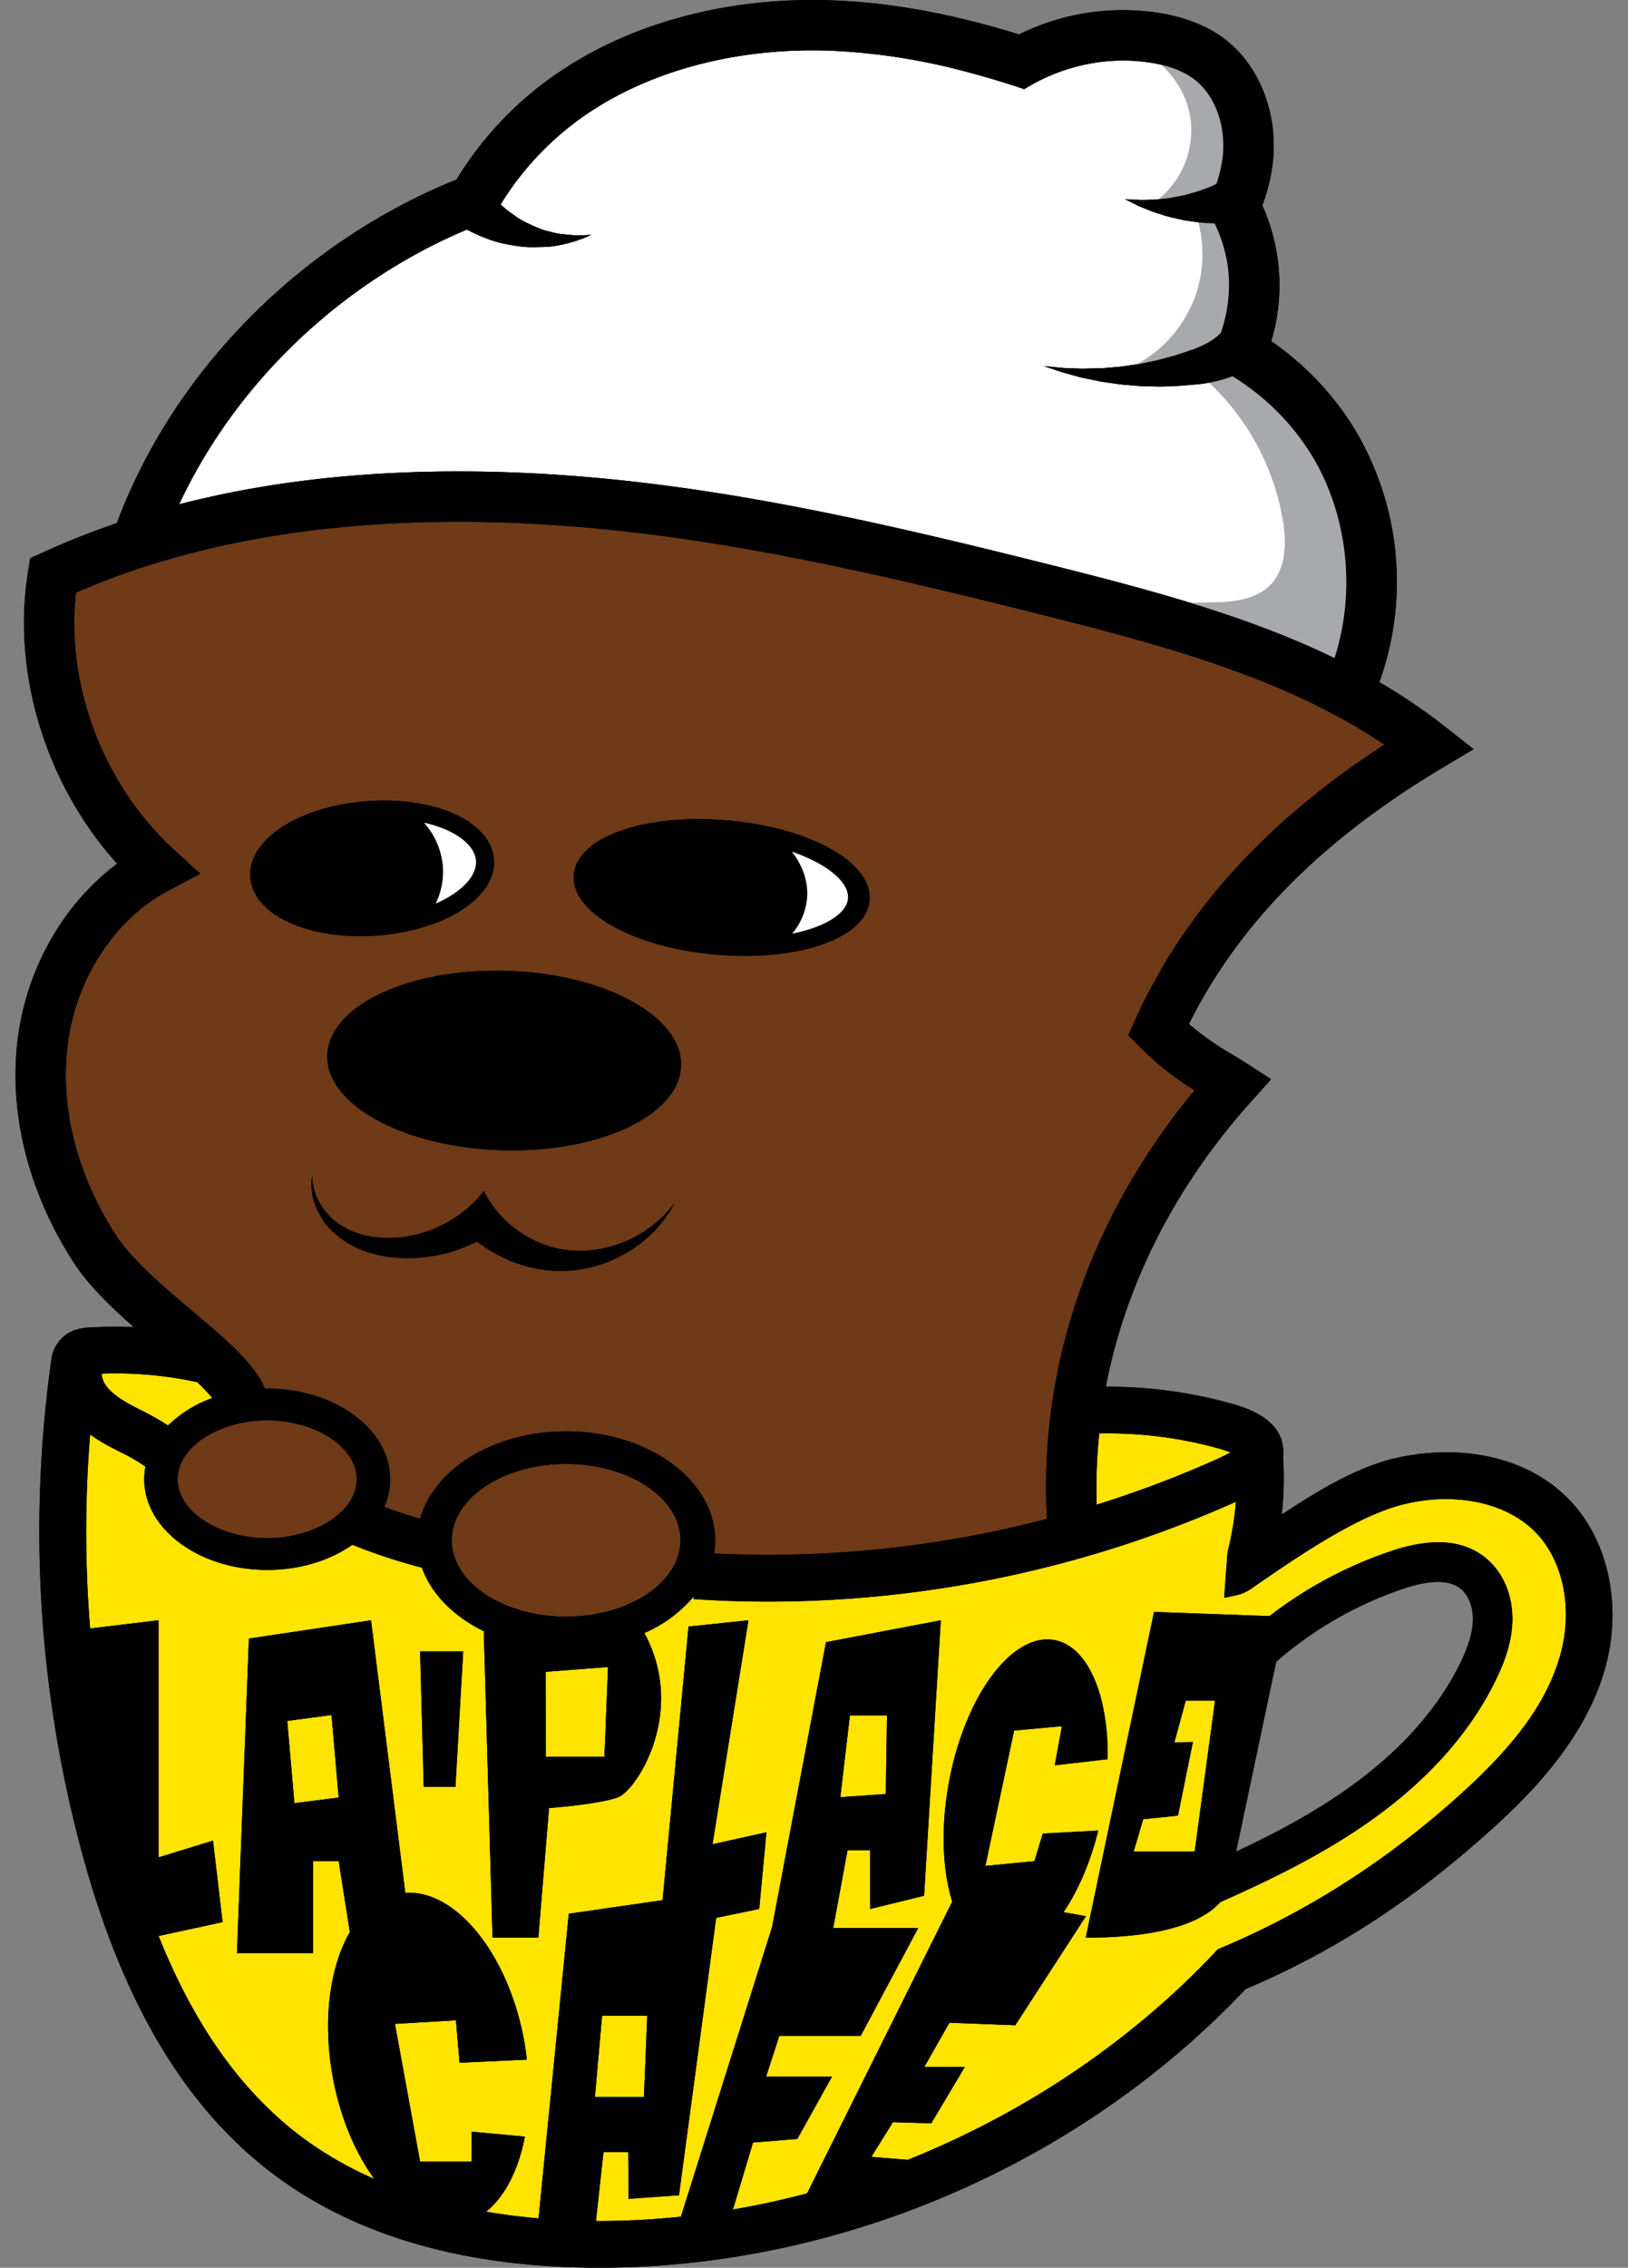 <svg xmlns="http://www.w3.org/2000/svg" viewBox="0 0 646.44 900"><rect x="0" y="0" width="646.44" height="900" fill="#808080" stroke="none"/><defs><style>.cls-1{fill:#fff;}.cls-2{fill:#6e3a17;}.cls-3{fill:#ffe400;}.cls-4{fill:#a7a9ac;}</style></defs><title>laplace</title><g id="Réteg_2_másolat" data-name="Réteg 2 másolat"><path class="cls-1" d="M168.85,98.91c5.42-2.84,11-5.43,16.6-7.81.62.34,1.24.71,1.91,1l2.31,1.09c1.57.77,3.32,1.36,5.06,2s3.61,1.15,5.51,1.54,3.81.73,5.71,1,3.82.4,5.7.38,3.71-.06,5.45-.14,3.42-.34,5-.67a41,41,0,0,0,4.33-1c.66-.19,1.29-.35,1.88-.53l1.65-.59a23.81,23.81,0,0,0,2.63-1l2.22-1-2.42.16a26,26,0,0,1-2.74,0l-1.67,0c-.59,0-1.21-.1-1.85-.15s-1.29-.09-2-.2L222,92.76c-1.42-.2-2.9-.64-4.4-1s-3-.9-4.5-1.54-2.95-1.31-4.38-2-2.8-1.52-4.06-2.43-2.48-1.78-3.62-2.64c-.79-.71-1.55-1.37-2.26-2a117,117,0,0,1,15.92-20.5,119.23,119.23,0,0,1,18.93-15.8c26-17.41,60.39-26.17,96.9-24.7a249.31,249.31,0,0,1,52.59,8.18q11.5,3,23.59,7.05a75.22,75.22,0,0,1,29-10.61,71,71,0,0,1,20.43,0c7.44,1.1,13.41,3.28,17.74,6.47,7.68,5.65,12.13,16.18,11.84,27.49,0,1.17-.09,2.35-.22,3.53A51.38,51.38,0,0,1,483,73l-1.45.7c-1,.52-2.23.86-3.43,1.34a37.59,37.59,0,0,1-3.84,1.29l-4.09,1.14-4.2.82a38.47,38.47,0,0,1-4.16.58c-1.35.12-2.7.36-4,.37l-3.59.11-1.61,0-1.45-.07-2.37-.13-2.1-.11,1.86.94,2.17,1.09,1.35.67c.48.21,1,.41,1.53.63l3.5,1.41c1.25.54,2.62.87,4,1.34a42.74,42.74,0,0,0,4.42,1.25l4.69,1.06,4.79.69a45.72,45.72,0,0,0,4.72.43c.89,0,1.74.12,2.59.17A58.5,58.5,0,0,1,487.56,106q.17,1.27.27,2.55a57.37,57.37,0,0,1-1.12,16.56,60,60,0,0,1-1.88,6.83,13.48,13.48,0,0,1-2.22,2.1,28.05,28.05,0,0,1-4.48,2.73c-.89.44-1.85.87-2.86,1.29l-.78.31-.39.16-.05,0,.19,0h0l-.11,0-.22.07-1.81.61c-2.41.78-5,1.76-7.37,2.34s-4.86,1.41-7.47,1.89l-3.87.81c-1.3.29-2.6.41-3.89.62l-3.85.56c-1.28.17-2.54.24-3.79.36l-3.69.31c-1.21.1-2.39.08-3.54.12-2.31,0-4.52.18-6.54.05l-5.55-.21c-1.65-.13-3.09-.3-4.28-.4l-3.75-.38,3.57,1.21c1.14.38,2.52.88,4.13,1.38l5.46,1.49c2,.6,4.22,1,6.56,1.48,1.18.22,2.38.53,3.63.71l3.82.55c1.31.17,2.63.41,4,.54l4.11.34c1.39.1,2.79.28,4.2.3l4.25.09c2.83.14,5.75-.06,8.64-.17s5.48-.42,8.07-.64l1.9-.18,2.23-.33c1.35-.22,2.7-.48,4-.79a44.86,44.86,0,0,0,6.31-1.94c2.42,1.51,4.79,3.1,7.06,4.8a94.83,94.83,0,0,1,24.46,26.65c14.32,23.6,17.51,54.07,9,80.39-33.14-16.13-70.22-26.3-110.39-36.38-66.81-16.76-132.36-32.16-199.65-36.45-55-3.51-104.8.46-148.72,11.81C91.27,157.07,126.58,121.09,168.85,98.91Z"/><path class="cls-2" d="M26.83,415.09c3.26-26.65,18.66-50.29,40.2-61.68l12.52-6.62-10.44-9.57c-28.07-25.71-43-65.22-38.94-102,51.65-22.54,115-31.6,188.39-26.92,65.61,4.19,130.18,19.37,196.06,35.89,51.3,12.87,97.25,25.82,135.08,51.35-47,30.52-79.43,66.3-98.84,109L448,410.86l4.89,4.9a113.61,113.61,0,0,0,21.44,16.93c-41.39,50.05-62,109.8-58.62,170.1a437.28,437.28,0,0,1-132.16,13.74,32.26,32.26,0,0,0,.44-5.22c0-23.86-26.55-43.27-59.18-43.27-28.61,0-52.54,14.92-58,34.68q-7.19-2.07-14.22-4.64a27.31,27.31,0,0,0,2.35-11c0-19.86-21.91-36-48.85-36l-.88,0c-4.1-9.9-15.33-19.39-28.85-30.8-11.2-9.45-23.89-20.16-30.27-30C30.64,466.44,23.81,439.74,26.83,415.09Z"/><ellipse class="cls-2" cx="224.81" cy="611.31" rx="47.78" ry="31.86"/><ellipse class="cls-2" cx="106.08" cy="587.07" rx="37.44" ry="24.6"/><path class="cls-3" d="M482.81,574.55a52.34,52.34,0,0,1,5.79,1.88c-2.13,1.2-4.8,2.39-6.13,3a432.64,432.64,0,0,1-47,17.73,209.62,209.62,0,0,1,1-28.25A163.59,163.59,0,0,1,482.81,574.55Z"/><path class="cls-3" d="M78.3,548.53a73.51,73.51,0,0,1,6,6.31,48.57,48.57,0,0,0-17.59,10.91,99.86,99.86,0,0,0-10.54-6c-1.2-.61-2.39-1.22-3.57-1.84-4-2.12-8.83-5.05-11.12-8.94a8.27,8.27,0,0,1-1.11-3.81A151.62,151.62,0,0,1,78.3,548.53Z"/><path class="cls-3" d="M609.86,608.18c-11.62-12-32.44-16.34-53.06-11-18.53,4.76-42,21-59.15,32.81l-.87.6a16.73,16.73,0,0,1-5.89,2.55l-4.74,1,1.24-16.85a15.74,15.74,0,0,1,.43-2.65,117.38,117.38,0,0,0,3-18.63l-.75.34A456.34,456.34,0,0,1,305,635.6q-14.78,0-29.54-1l.06-1a54.28,54.28,0,0,1-19.61,14.49c17,31.25-3.11,62.39-10.39,65.14-7.49,2.84-27.46,4.3-27.46,4.3L213.76,769H195.57l-3.51-121.68c-12-5.84-20.88-14.77-24.57-25.22A223.55,223.55,0,0,1,139.87,613c-8.78,6.21-20.68,10-33.79,10-26.93,0-48.84-16.15-48.84-36a26.73,26.73,0,0,1,.48-5,67.51,67.51,0,0,0-9.94-5.76c-1.29-.66-2.58-1.32-3.85-2a69.1,69.1,0,0,1-8.18-5,471.84,471.84,0,0,0,0,77l27.15-3.26v94.12l21.63-6.66,3.81,32.33L63,768.35c14.09,35.22,32.6,61.32,56.1,79.22a144,144,0,0,0,29.58,17.19C141,854.34,135,840.21,132.1,824.12c-4.08-22.57-1.09-43.66,6.81-57.31l-4.42-28.21H124.27v36.6H94.08l4.75-124.89,48.49-7.26L160.9,751.23c20.21-1.26,41,24.36,47.28,59.14.43,2.38.77,4.73,1,7.07l-26.73,1.23-1.43-16.85-24.24,1.43,10,54.66h20.44V846L208.38,848c-2.52,13.12-7.9,23.74-15.37,29.81,6.72,1.17,13.67,2,20.8,2.65l12-120.9,37.24-5.38L273.3,645.54l23.77-2.49L282.8,731.94l21.4-4.75-2.86,30.42-17.09,3.53L269.49,871.23l-20,1.42-.12-18.54h-9.86l-3,27.34h1.54a307.46,307.46,0,0,0,32.22-1.72l36.22-115,21.39-113,45.64-8.68L367,752.38l-21.4,5.23V734.32h-9l-5.7,30.9h33.75L341.75,808H309.43l-5.23,16.16h26.14l-13.78,24.72L299,850.31,291,876.9q14.84-2.53,29.45-6.41l57.57-115.83c-3.87-12.44-4.63-29.27-1.33-47.19,6.3-34.36,25.07-59.7,41.91-56.61,13.37,2.46,21.5,22.1,21.13,47.28l-21,2.43L421.61,685l-19,1.75L391.19,740.5l19.49-1.9L414,727.66l22-1.21c-3.17,12.78-8,23.95-13.81,32.4l8.91,1.61-28.05,43.26-26.14-1-10,17.59h16.16L369.8,842.7l-15.21-.47L346,856l14.44,1.2c46.6-18.66,89.33-47.35,123.11-83.56,34.68-14.46,67.18-34.84,97.92-62.94,21.31-19.48,33-36,38-53.67C624.65,638.74,620.87,619.56,609.86,608.18ZM590.33,654c-.13,1-.25,1.91-.38,2.87-.16.46-.34.92-.52,1.38,1.36,9.79-4.1,20.69-16.39,21.43a16.86,16.86,0,0,1-4.76,6,16.93,16.93,0,0,1-11.57,12.46,18.16,18.16,0,0,1-5.4,12.85l-3.75,2.9a30.75,30.75,0,0,1-6.81,3.14,19.08,19.08,0,0,1-3,.87,18.74,18.74,0,0,1-9.86,0l-2.56-1.08c-.19.24-.41.47-.62.71a18.63,18.63,0,0,1-4.81,8.44l-.71.71a19.68,19.68,0,0,1-1.76,1.53c-1.68,7.48-7.48,13.88-17.41,13.88-18.85,0-22.83-23-12-32.79a18.66,18.66,0,0,1,4.91-8.84l.29-.29c-1.35-6.39.28-13.52,4.91-18.12a18.21,18.21,0,0,1-1-5.92v-.35a18.64,18.64,0,0,1,2.76-9.69c-6.15-11-1-28.46,15.42-28.46a19.1,19.1,0,0,1,7,1.25c3-3.91,7.65-6.6,14.08-6.6a21,21,0,0,1,3.45.3,16.61,16.61,0,0,1,7.78-3.81A18.68,18.68,0,0,1,558,624.27a19.88,19.88,0,0,1,31.52,14.52l.47,1.11a28.06,28.06,0,0,1,1.37,8.14A16.58,16.58,0,0,1,590.33,654Z"/><polygon class="cls-3" points="216.73 663.49 241.45 661.59 240.02 697.24 216.73 697.24 216.73 663.49"/><polygon class="cls-3" points="333.67 713.26 337.47 680.84 352.21 680.84 351.73 711.98 333.67 713.26"/><polygon class="cls-3" points="236.22 832.25 239.07 799.92 257.02 799.92 255.71 832.25 236.22 832.25"/><polygon class="cls-3" points="134.49 713.4 116.9 715.64 114.05 682.98 131.63 680.6 134.49 713.4"/><path class="cls-1" d="M168.85,98.91c5.42-2.84,11-5.43,16.6-7.81.62.34,1.24.71,1.91,1l2.31,1.09c1.57.77,3.32,1.36,5.06,2s3.61,1.15,5.51,1.54,3.81.73,5.71,1,3.82.4,5.7.38,3.71-.06,5.45-.14,3.42-.34,5-.67a41,41,0,0,0,4.33-1c.66-.19,1.29-.35,1.88-.53l1.65-.59a23.81,23.81,0,0,0,2.63-1l2.22-1-2.42.16a26,26,0,0,1-2.74,0l-1.67,0c-.59,0-1.21-.1-1.85-.15s-1.29-.09-2-.2L222,92.76c-1.42-.2-2.9-.64-4.4-1s-3-.9-4.5-1.54-2.95-1.31-4.38-2-2.8-1.52-4.06-2.43-2.48-1.78-3.62-2.64c-.79-.71-1.55-1.37-2.26-2a117,117,0,0,1,15.92-20.5,119.23,119.23,0,0,1,18.93-15.8c26-17.41,60.39-26.17,96.9-24.7a249.31,249.31,0,0,1,52.59,8.18q11.5,3,23.59,7.05a75.22,75.22,0,0,1,29-10.61,71,71,0,0,1,20.43,0c7.44,1.1,13.41,3.28,17.74,6.47,7.68,5.65,12.13,16.18,11.84,27.49,0,1.17-.09,2.35-.22,3.53A51.38,51.38,0,0,1,483,73l-1.45.7c-1,.52-2.23.86-3.43,1.34a37.59,37.59,0,0,1-3.84,1.29l-4.09,1.14-4.2.82a38.47,38.47,0,0,1-4.16.58c-1.35.12-2.7.36-4,.37l-3.59.11-1.61,0-1.45-.07-2.37-.13-2.1-.11,1.86.94,2.17,1.09,1.35.67c.48.21,1,.41,1.53.63l3.5,1.41c1.25.54,2.62.87,4,1.34a42.74,42.74,0,0,0,4.42,1.25l4.69,1.06,4.79.69a45.72,45.72,0,0,0,4.72.43c.89,0,1.74.12,2.59.17A58.5,58.5,0,0,1,487.56,106q.17,1.27.27,2.55a57.37,57.37,0,0,1-1.12,16.56,60,60,0,0,1-1.88,6.83,13.48,13.48,0,0,1-2.22,2.1,28.05,28.05,0,0,1-4.48,2.73c-.89.44-1.85.87-2.86,1.29l-.78.31-.39.16-.05,0,.19,0h0l-.11,0-.22.07-1.81.61c-2.41.78-5,1.76-7.37,2.34s-4.86,1.41-7.47,1.89l-3.87.81c-1.3.29-2.6.41-3.89.62l-3.85.56c-1.28.17-2.54.24-3.79.36l-3.69.31c-1.21.1-2.39.08-3.54.12-2.31,0-4.52.18-6.54.05l-5.55-.21c-1.65-.13-3.09-.3-4.28-.4l-3.75-.38,3.57,1.21c1.14.38,2.52.88,4.13,1.38l5.46,1.49c2,.6,4.22,1,6.56,1.48,1.18.22,2.38.53,3.63.71l3.82.55c1.31.17,2.63.41,4,.54l4.11.34c1.39.1,2.79.28,4.2.3l4.25.09c2.83.14,5.75-.06,8.64-.17s5.48-.42,8.07-.64l1.9-.18,2.23-.33c1.35-.22,2.7-.48,4-.79a44.86,44.86,0,0,0,6.31-1.94c2.42,1.51,4.79,3.1,7.06,4.8a94.83,94.83,0,0,1,24.46,26.65c14.32,23.6,17.51,54.07,9,80.39-33.14-16.13-70.22-26.3-110.39-36.38-66.81-16.76-132.36-32.16-199.65-36.45-55-3.51-104.8.46-148.72,11.81C91.27,157.07,126.58,121.09,168.85,98.91Z"/><path class="cls-2" d="M26.83,415.09c3.26-26.65,18.66-50.29,40.2-61.68l12.52-6.62-10.44-9.57c-28.07-25.71-43-65.22-38.94-102,51.65-22.54,115-31.6,188.39-26.92,65.61,4.19,130.18,19.37,196.06,35.89,51.3,12.87,97.25,25.82,135.08,51.35-47,30.52-79.43,66.3-98.84,109L448,410.86l4.89,4.9a113.61,113.61,0,0,0,21.44,16.93c-41.39,50.05-62,109.8-58.62,170.1a437.28,437.28,0,0,1-132.16,13.74,32.26,32.26,0,0,0,.44-5.22c0-23.86-26.55-43.27-59.18-43.27-28.61,0-52.54,14.92-58,34.68q-7.19-2.07-14.22-4.64a27.31,27.31,0,0,0,2.35-11c0-19.86-21.91-36-48.85-36l-.88,0c-4.1-9.9-15.33-19.39-28.85-30.8-11.2-9.45-23.89-20.16-30.27-30C30.64,466.44,23.81,439.74,26.83,415.09Z"/><ellipse class="cls-2" cx="224.81" cy="611.31" rx="47.78" ry="31.86"/><ellipse class="cls-2" cx="106.08" cy="587.07" rx="37.44" ry="24.6"/><path class="cls-3" d="M482.81,574.55a52.34,52.34,0,0,1,5.79,1.88c-2.13,1.2-4.8,2.39-6.13,3a432.64,432.64,0,0,1-47,17.73,209.62,209.62,0,0,1,1-28.25A163.59,163.59,0,0,1,482.81,574.55Z"/><path class="cls-3" d="M78.3,548.53a73.51,73.51,0,0,1,6,6.31,48.57,48.57,0,0,0-17.59,10.91,99.86,99.86,0,0,0-10.54-6c-1.2-.61-2.39-1.22-3.57-1.84-4-2.12-8.83-5.05-11.12-8.94a8.27,8.27,0,0,1-1.11-3.81A151.62,151.62,0,0,1,78.3,548.53Z"/><path class="cls-3" d="M609.86,608.18c-11.62-12-32.44-16.34-53.06-11-18.53,4.76-42,21-59.15,32.81l-.87.6a16.73,16.73,0,0,1-5.89,2.55l-4.74,1,1.24-16.85a15.74,15.74,0,0,1,.43-2.65,117.38,117.38,0,0,0,3-18.63l-.75.34A456.34,456.34,0,0,1,305,635.6q-14.78,0-29.54-1l.06-1a54.28,54.28,0,0,1-19.61,14.49c17,31.25-3.11,62.39-10.39,65.14-7.49,2.84-27.46,4.3-27.46,4.3L213.76,769H195.57l-3.51-121.68c-12-5.84-20.88-14.77-24.57-25.22A223.55,223.55,0,0,1,139.87,613c-8.78,6.21-20.68,10-33.79,10-26.93,0-48.84-16.15-48.84-36a26.73,26.73,0,0,1,.48-5,67.51,67.51,0,0,0-9.94-5.76c-1.29-.66-2.58-1.32-3.85-2a69.1,69.1,0,0,1-8.18-5,471.84,471.84,0,0,0,0,77l27.15-3.26v94.12l21.63-6.66,3.81,32.33L63,768.35c14.09,35.22,32.6,61.32,56.1,79.22a144,144,0,0,0,29.58,17.19C141,854.34,135,840.21,132.1,824.12c-4.08-22.57-1.09-43.66,6.81-57.31l-4.42-28.21H124.27v36.6H94.08l4.75-124.89,48.49-7.26L160.9,751.23c20.21-1.26,41,24.36,47.28,59.14.43,2.38.77,4.73,1,7.07l-26.73,1.23-1.43-16.85-24.24,1.43,10,54.66h20.44V846L208.38,848c-2.52,13.12-7.9,23.74-15.37,29.81,6.72,1.17,13.67,2,20.8,2.65l12-120.9,37.24-5.38L273.3,645.54l23.77-2.49L282.8,731.94l21.4-4.75-2.86,30.42-17.09,3.53L269.49,871.23l-20,1.42-.12-18.54h-9.86l-3,27.34h1.54a307.46,307.46,0,0,0,32.22-1.72l36.22-115,21.39-113,45.64-8.68L367,752.38l-21.4,5.23V734.32h-9l-5.7,30.9h33.75L341.75,808H309.43l-5.23,16.16h26.14l-13.78,24.72L299,850.31,291,876.9q14.84-2.53,29.45-6.41l57.57-115.83c-3.87-12.44-4.63-29.27-1.33-47.19,6.3-34.36,25.07-59.7,41.91-56.61,13.37,2.46,21.5,22.1,21.13,47.28l-21,2.43L421.61,685l-19,1.75L391.19,740.5l19.49-1.9L414,727.66l22-1.21c-3.17,12.78-8,23.95-13.81,32.4l8.91,1.61-28.05,43.26-26.14-1-10,17.59h16.16L369.8,842.7l-15.21-.47L346,856l14.44,1.2c46.6-18.66,89.33-47.35,123.11-83.56,34.68-14.46,67.18-34.84,97.92-62.94,21.31-19.48,33-36,38-53.67C624.65,638.74,620.87,619.56,609.86,608.18ZM590.33,654c-.13,1-.25,1.91-.38,2.87-.16.46-.34.92-.52,1.38,1.36,9.79-4.1,20.69-16.39,21.43a16.86,16.86,0,0,1-4.76,6,16.93,16.93,0,0,1-11.57,12.46,18.16,18.16,0,0,1-5.4,12.85l-3.75,2.9a30.75,30.75,0,0,1-6.81,3.14,19.08,19.08,0,0,1-3,.87,18.74,18.74,0,0,1-9.86,0l-2.56-1.08c-.19.24-.41.47-.62.71a18.63,18.63,0,0,1-4.81,8.44l-.71.71a19.68,19.68,0,0,1-1.76,1.53c-1.68,7.48-7.48,13.88-17.41,13.88-18.85,0-22.83-23-12-32.79a18.66,18.66,0,0,1,4.91-8.84l.29-.29c-1.35-6.39.28-13.52,4.91-18.12a18.21,18.21,0,0,1-1-5.92v-.35a18.64,18.64,0,0,1,2.76-9.69c-6.15-11-1-28.46,15.42-28.46a19.1,19.1,0,0,1,7,1.25c3-3.91,7.65-6.6,14.08-6.6a21,21,0,0,1,3.45.3,16.61,16.61,0,0,1,7.78-3.81A18.68,18.68,0,0,1,558,624.27a19.88,19.88,0,0,1,31.52,14.52l.47,1.11a28.06,28.06,0,0,1,1.37,8.14A16.58,16.58,0,0,1,590.33,654Z"/><polygon class="cls-3" points="216.73 663.49 241.45 661.59 240.02 697.24 216.73 697.24 216.73 663.49"/><polygon class="cls-3" points="333.67 713.26 337.47 680.84 352.21 680.84 351.73 711.98 333.67 713.26"/><polygon class="cls-3" points="236.22 832.25 239.07 799.92 257.02 799.92 255.71 832.25 236.22 832.25"/><polygon class="cls-3" points="134.49 713.4 116.9 715.64 114.05 682.98 131.63 680.6 134.49 713.4"/><path class="cls-4" d="M495.81,56c1,6.34.33,13.3-3.63,18.34-3.67,4.7-9.71,7-15.65,7.54s-11.88-.64-17.73-1.78a35.63,35.63,0,0,0,14.05-32.56,35.61,35.61,0,0,0-21.71-28A43,43,0,0,1,495.81,56Z"/><path class="cls-4" d="M494.71,107.21c.35,11.42.2,24.21-7.82,32.35-5.52,5.6-13.71,7.7-21.56,8.24s-15.78-.24-23.58.73a49.6,49.6,0,0,0,33.36-62.86c4.71-3.87,12.35-1.14,15.73,3.93S494.52,101.12,494.71,107.21Z"/><path class="cls-4" d="M541,241.15c.18,4.93.37,9.94-.84,14.73s-4,9.4-8.41,11.63c-6.48,3.28-14.27.68-21-2.15a367.86,367.86,0,0,1-47.22-24.08c6.67-2.43,14-2,21.08-2.29s14.69-1.63,19.71-6.66c6.38-6.38,6.61-16.6,5.17-25.51a97.31,97.31,0,0,0-32.87-58.13c14.11-6.12,31.34-.53,42.14,10.42s16.13,26.22,18.79,41.37C539.94,213.89,540.46,227.54,541,241.15Z"/><ellipse class="cls-1" cx="147.8" cy="344.63" rx="44.92" ry="23.17" transform="translate(-24.87 11.77) rotate(-4.21)"/><ellipse class="cls-1" cx="286.61" cy="352.23" rx="23.17" ry="54.61" transform="translate(-89.16 607.21) rotate(-85.02)"/><ellipse cx="200.21" cy="420.93" rx="35.62" ry="70.27" transform="translate(-226.52 608.45) rotate(-88.29)"/><path d="M149.76,371.3A87.26,87.26,0,0,0,166,368.57c18.55-5,31-15.73,30.13-27.5-.94-12.76-17.17-22-38.76-23.22a89.61,89.61,0,0,0-11.56.11c-27.12,2-47.5,15.27-46.4,30.22S122.64,373.29,149.76,371.3ZM189,341.6c.43,5.86-5.5,12.44-16,17A29.18,29.18,0,0,0,175.87,344a29.93,29.93,0,0,0-7.51-17.51C180.78,329.29,188.58,335.32,189,341.6Z"/><path d="M284.29,378.87a128.35,128.35,0,0,0,20,.22c23.17-1.63,40-10,41-21.74,1.11-12.75-16.77-24.77-42.49-29.8a131.27,131.27,0,0,0-13.91-1.95c-32.93-2.87-59.75,6.58-61.05,21.52S251.36,376,284.29,378.87ZM336.7,356.6c-.51,5.85-8.8,11.28-22.17,13.94a25.24,25.24,0,0,0,5.92-13.93c.57-6.56-1.64-12.94-6-18.6C328.92,343,337.24,350.33,336.7,356.6Z"/><path d="M265,480.89c-.49.51-1,1.09-1.59,1.68l-2,1.87-2.39,2c-.86.65-1.81,1.29-2.76,2a51.3,51.3,0,0,1-6.65,3.67,47.86,47.86,0,0,1-7.85,2.82,50.37,50.37,0,0,1-8.65,1.42,48.38,48.38,0,0,1-8.85-.34c.29,0,.06,0,.11,0h0l-.08,0-.15,0-.3-.05-.6-.11-1.19-.21a17.92,17.92,0,0,1-2.14-.5c-1.29-.29-2.7-.82-4-1.25a49.12,49.12,0,0,1-7.5-3.63,44.81,44.81,0,0,1-6.19-4.55c-.28-.24-.54-.49-.81-.73a51.52,51.52,0,0,1-3.95-4.1c-.63-.82-1.26-1.59-1.81-2.35l-1.48-2.2-1.17-2c-.33-.59-.58-1.16-.84-1.67a45.54,45.54,0,0,1-3.44,3.93c-.72.81-1.6,1.51-2.44,2.33s-1.84,1.53-2.81,2.32-2.24,1.6-3.44,2.38a36.88,36.88,0,0,1-3.25,1.9c-1.2.71-2.51,1.24-3.81,1.87s-2.67,1.13-4.08,1.53l-2.13.68-2.17.54c-.74.21-1.43.31-2.14.44s-1.34.31-2.21.38l-2.46.25-.31,0h-.15l-.57,0-1.13.05c-.77.05-1.52,0-2.27,0s-1.52,0-2.26-.09a36.47,36.47,0,0,1-8.64-1.59l-2-.69-1.83-.8a13.24,13.24,0,0,1-1.89-1l-.94-.54-.46-.27-.06,0,0,0h0l-.1-.08-.2-.14a25.87,25.87,0,0,1-3-2.38c-.45-.43-.94-.82-1.35-1.28l-1.17-1.35-.58-.66-.49-.71-.93-1.37c-.61-.9-1-1.86-1.47-2.71a21.71,21.71,0,0,1-1.56-4.8,15.5,15.5,0,0,1-.41-3.3c-.05-.77-.07-1.18-.07-1.18s0,.41-.12,1.18a15.41,15.41,0,0,0-.14,3.36,23.46,23.46,0,0,0,.81,5.28,32.67,32.67,0,0,0,1.09,3.13l.76,1.64c.14.28.27.56.41.85l.5.82,1,1.69c.37.57.83,1.09,1.26,1.65a28.83,28.83,0,0,0,3,3.25l.21.2.1.1,0,0,.11.08.05,0,.42.34.84.69A16.78,16.78,0,0,0,136,492l2.1,1.37,2.18,1.17a43.15,43.15,0,0,0,9.64,3.47c.85.24,1.71.36,2.58.53a25.9,25.9,0,0,0,2.62.4l1.32.16.66.08.17,0h.3l.31,0,2.47.14c.77.08,1.8,0,2.7,0s1.88,0,2.75-.11l2.68-.23c.88-.1,1.76-.25,2.64-.37,1.77-.22,3.47-.68,5.18-1s3.38-.88,5-1.48a61.73,61.73,0,0,0,8.1-3.42,53.36,53.36,0,0,0,5.08,3.51,57,57,0,0,0,8.77,4.41,58.86,58.86,0,0,0,10,2.91c1.76.26,3.45.59,5.35.71a25.67,25.67,0,0,0,2.65.15l2.59,0a55.09,55.09,0,0,0,10.37-1.32,56.55,56.55,0,0,0,9.41-3.2,52.85,52.85,0,0,0,8-4.47,54.31,54.31,0,0,0,6.35-5c.88-.89,1.74-1.71,2.52-2.54l2.1-2.41,1.71-2.23c.51-.7.93-1.38,1.33-2,.82-1.18,1.3-2.18,1.69-2.83l.57-1-.73.91C266.63,479,266,479.89,265,480.89Z"/><polygon points="168.24 709.12 180.84 709.12 183.93 655.4 166.81 655.4 168.24 709.12"/><path d="M623.19,595.29c-19.63-20.28-49.55-21.63-71-16.12-14,3.61-29.25,12.6-43.22,21.92a135.26,135.26,0,0,0,.5-23,15.78,15.78,0,0,0,0-3.71,15.4,15.4,0,0,0-.63-2.83c0-.22,0-.44-.07-.65h-.14c-3.41-9.4-15.5-12.71-21-14.21a182.71,182.71,0,0,0-48.54-6.35c7.81-40.61,27.5-79.56,57.84-113.3l7.82-8.7L495,422c-2-1.28-4-2.5-6-3.67A111.7,111.7,0,0,1,472.1,406.4c19.8-39.79,52.77-73.09,100.56-101.63l12.48-7.45-11.43-9a230.68,230.68,0,0,0-26-17.6A117.77,117.77,0,0,0,538,170.48a115.86,115.86,0,0,0-33.21-35.07,77.37,77.37,0,0,0-3.55-53.88,71.92,71.92,0,0,0,4.17-17.1c2.2-19.57-5.5-38.94-19.63-49.33-7-5.15-16-8.55-26.65-10.14a93.06,93.06,0,0,0-54.5,8.71C378.52,5.56,354.34,1.1,331.37.18,290.66-1.48,252,8.5,222.56,28.25a137.63,137.63,0,0,0-41.28,43c-60.9,24.58-111.84,74.9-134.91,136.36a309.31,309.31,0,0,0-29.51,11.73L12,221.54l-.85,5.25c-6.57,40.54,7.19,84.74,35.37,116C25.25,358.63,10.48,384.33,7,412.66c-3.59,29.29,4.34,60.7,22.31,88.46,5.8,8.95,14.7,17.57,23.83,25.59a169.9,169.9,0,0,0-17.91.16,18.08,18.08,0,0,0-7.79,2,14.33,14.33,0,0,0-7,10.4A489,489,0,0,0,32.85,736.4c16,58.52,40.57,99.71,75,125.92,32.33,24.62,75.38,37.3,127.93,37.67h2.35c95.4,0,191-41.2,256.44-110.57,36-15.24,67.62-35.94,99.45-65,14.91-13.62,35.61-34.91,43.33-62.33C644.25,637.53,638.7,611.32,623.19,595.29ZM482.81,574.55a52.34,52.34,0,0,1,5.79,1.88c-2.13,1.2-4.8,2.39-6.13,3a432.64,432.64,0,0,1-47,17.73,209.62,209.62,0,0,1,1-28.25A163.59,163.59,0,0,1,482.81,574.55Zm-314-475.64c5.42-2.84,11-5.43,16.6-7.81.62.34,1.24.71,1.91,1l2.31,1.09c1.57.77,3.32,1.36,5.06,2s3.61,1.15,5.51,1.54,3.81.73,5.71,1,3.82.4,5.7.38,3.71-.06,5.45-.14,3.42-.34,5-.67a41,41,0,0,0,4.33-1c.66-.19,1.29-.35,1.88-.53l1.65-.59a23.81,23.81,0,0,0,2.63-1l2.22-1-2.42.16a26,26,0,0,1-2.74,0l-1.67,0c-.59,0-1.21-.1-1.85-.15s-1.29-.09-2-.2L222,92.76c-1.42-.2-2.9-.64-4.4-1s-3-.9-4.5-1.54-2.95-1.31-4.38-2-2.8-1.52-4.06-2.43-2.48-1.78-3.62-2.64c-.79-.71-1.55-1.37-2.26-2a117,117,0,0,1,15.92-20.5,119.23,119.23,0,0,1,18.93-15.8c26-17.41,60.39-26.17,96.9-24.7a249.31,249.31,0,0,1,52.59,8.18q11.5,3,23.59,7.05a75.22,75.22,0,0,1,29-10.61,71,71,0,0,1,20.43,0c7.44,1.1,13.41,3.28,17.74,6.47,7.68,5.65,12.13,16.18,11.84,27.49,0,1.17-.09,2.35-.22,3.53A51.38,51.38,0,0,1,483,73l-1.45.7c-1,.52-2.23.86-3.43,1.34a37.59,37.59,0,0,1-3.84,1.29l-4.09,1.14-4.2.82a38.47,38.47,0,0,1-4.16.58c-1.35.12-2.7.36-4,.37l-3.59.11-1.61,0-1.45-.07-2.37-.13-2.1-.11,1.86.94,2.17,1.09,1.35.67c.48.21,1,.41,1.53.63l3.5,1.41c1.25.54,2.62.87,4,1.34a42.74,42.74,0,0,0,4.42,1.25l4.69,1.06,4.79.69a45.72,45.72,0,0,0,4.72.43c.89,0,1.74.12,2.59.17A58.5,58.5,0,0,1,487.56,106q.17,1.27.27,2.55a57.37,57.37,0,0,1-1.12,16.56,60,60,0,0,1-1.88,6.83,13.48,13.48,0,0,1-2.22,2.1,28.05,28.05,0,0,1-4.48,2.73c-.89.44-1.85.87-2.86,1.29l-.78.31-.39.16-.05,0,.19,0h0l-.11,0-.22.07-1.81.61c-2.41.78-5,1.76-7.37,2.34s-4.86,1.41-7.47,1.89l-3.87.81c-1.3.29-2.6.41-3.89.62l-3.85.56c-1.28.17-2.54.24-3.79.36l-3.69.31c-1.21.1-2.39.08-3.54.12-2.31,0-4.52.18-6.54.05l-5.55-.21c-1.65-.13-3.09-.3-4.28-.4l-3.75-.38,3.57,1.21c1.14.38,2.52.88,4.13,1.38l5.46,1.49c2,.6,4.22,1,6.56,1.48,1.18.22,2.38.53,3.63.71l3.82.55c1.31.17,2.63.41,4,.54l4.11.34c1.39.1,2.79.28,4.2.3l4.25.09c2.83.14,5.75-.06,8.64-.17s5.48-.42,8.07-.64l1.9-.18,2.23-.33c1.35-.22,2.7-.48,4-.79a44.86,44.86,0,0,0,6.31-1.94c2.42,1.51,4.79,3.1,7.06,4.8a94.83,94.83,0,0,1,24.46,26.65c14.32,23.6,17.51,54.07,9,80.39-33.14-16.13-70.22-26.3-110.39-36.38-66.81-16.76-132.36-32.16-199.65-36.45-55-3.51-104.8.46-148.72,11.81C91.27,157.07,126.58,121.09,168.85,98.91Zm-142,316.18c3.26-26.65,18.66-50.29,40.2-61.68l12.52-6.62-10.44-9.57c-28.07-25.71-43-65.22-38.94-102,51.65-22.54,115-31.6,188.39-26.92,65.61,4.19,130.18,19.37,196.06,35.89,51.3,12.87,97.25,25.82,135.08,51.35-47,30.52-79.43,66.3-98.84,109L448,410.86l4.89,4.9a113.61,113.61,0,0,0,21.44,16.93c-41.39,50.05-62,109.8-58.62,170.1a437.28,437.28,0,0,1-132.16,13.74,32.26,32.26,0,0,0,.44-5.22c0-23.86-26.55-43.27-59.18-43.27-28.61,0-52.54,14.92-58,34.68q-7.19-2.07-14.22-4.64a27.31,27.31,0,0,0,2.35-11c0-19.86-21.91-36-48.85-36l-.88,0c-4.1-9.9-15.33-19.39-28.85-30.8-11.2-9.45-23.89-20.16-30.27-30C30.64,466.44,23.81,439.74,26.83,415.09Zm189.9,248.4,24.72-1.9L240,697.24H216.73Zm8.08-21.91c-25,0-45.39-13.57-45.39-30.27S199.78,581,224.81,581s45.38,13.58,45.38,30.27S249.83,641.58,224.81,641.58ZM106.08,563.7c19.28,0,35.57,10.7,35.57,23.37s-16.29,23.37-35.57,23.37-35.56-10.7-35.56-23.37S86.81,563.7,106.08,563.7ZM78.3,548.53a73.51,73.51,0,0,1,6,6.31,48.57,48.57,0,0,0-17.59,10.91,99.86,99.86,0,0,0-10.54-6c-1.2-.61-2.39-1.22-3.57-1.84-4-2.12-8.83-5.05-11.12-8.94a8.27,8.27,0,0,1-1.11-3.81A151.62,151.62,0,0,1,78.3,548.53ZM619.5,657c-5,17.64-16.69,34.19-38,53.67-30.74,28.1-63.24,48.48-97.92,62.94-33.78,36.21-76.51,64.9-123.11,83.56L346,856l8.56-13.78,15.21.47,13.31-22.34H367l10-17.59,26.14,1,28.05-43.26-8.91-1.61c5.76-8.45,10.64-19.62,13.81-32.4l-22,1.21-3.33,10.94-19.49,1.9,11.41-53.72,19-1.75-2.85,15.54,21-2.43c.37-25.18-7.76-44.82-21.13-47.28-16.84-3.09-35.61,22.25-41.91,56.61-3.3,17.92-2.54,34.75,1.33,47.19L320.48,870.49q-14.6,3.87-29.45,6.41L299,850.31l17.59-1.43,13.78-24.72H304.2L309.43,808h32.32l22.82-42.78H330.82l5.7-30.9h9v23.29l21.4-5.23,6.65-109.33L328,651.73l-21.39,113-36.22,115a307.46,307.46,0,0,1-32.22,1.72h-1.54l3-27.34h9.86l.12,18.54,20-1.42,14.76-110.09,17.09-3.53,2.86-30.42-21.4,4.75,14.27-88.89-23.77,2.49L263.09,754.13l-37.24,5.38-12,120.9c-7.13-.62-14.08-1.48-20.8-2.65,7.47-6.07,12.85-16.69,15.37-29.81L187.25,846v11.88H166.81l-10-54.66,24.24-1.43,1.43,16.85,26.73-1.23c-.28-2.34-.62-4.69-1-7.07-6.29-34.78-27.07-60.4-47.28-59.14L147.32,643.05l-48.49,7.26L94.08,775.2h30.19V738.6h10.22l4.42,28.21c-7.9,13.65-10.89,34.74-6.81,57.31,2.91,16.09,8.92,30.22,16.55,40.64a144,144,0,0,1-29.58-17.19c-23.5-17.9-42-44-56.1-79.22l25.41-5.51-3.81-32.33-21.63,6.66V643.05l-27.15,3.26a471.84,471.84,0,0,1,0-77,69.1,69.1,0,0,0,8.18,5c1.27.68,2.56,1.34,3.85,2a67.51,67.51,0,0,1,9.94,5.76,26.73,26.73,0,0,0-.48,5c0,19.86,21.91,36,48.84,36,13.11,0,25-3.83,33.79-10a223.55,223.55,0,0,0,27.62,9.08c3.69,10.45,12.6,19.38,24.57,25.22L195.57,769h18.19L218,717.56s20-1.46,27.46-4.3c7.28-2.75,27.39-33.89,10.39-65.14a54.28,54.28,0,0,0,19.61-14.49l-.06,1q14.76,1,29.54,1A456.34,456.34,0,0,0,490,596.34l.75-.34a117.38,117.38,0,0,1-3,18.63,15.74,15.74,0,0,0-.43,2.65l-1.24,16.85,4.74-1a16.73,16.73,0,0,0,5.89-2.55l.87-.6c17.14-11.84,40.62-28.05,59.15-32.81,20.62-5.29,41.44-1,53.06,11C620.87,619.56,624.65,638.74,619.5,657ZM333.67,713.26l3.8-32.42h14.74L351.73,712Zm-97.45,119,2.85-32.32H257l-1.31,32.32ZM134.49,713.4l-17.59,2.24L114.05,683l17.59-2.38Z"/><path d="M589,617.57c-9-6.63-21.06-7.25-36.92-1.9a165.92,165.92,0,0,0-48,25.71l-45.84-1.66L431.12,769c33.4,0,47.52-7.42,53.46-14.12,19-8.42,40.17-18.55,59.43-32.15,23-16.24,39.81-35.12,50-56.12,2.76-5.66,6.44-14.29,6.52-23.83C600.66,632.45,596.32,623,589,617.57ZM453.94,722l13.79-1.43,5.94-29.23-7.37.23,4.52-16.63h11.64l-8.08,59.89H450.14Zm126-62.2c-9.05,18.6-24.19,35.48-45,50.18-14,9.91-29.4,18-44.11,24.87l15.9-75.36a150,150,0,0,1,50.3-28.91c10.5-3.55,18.1-3.66,22.58-.35,3.29,2.43,5.3,7.2,5.25,12.47C584.83,647.5,583.26,652.94,579.94,659.76Z"/><path class="cls-4" d="M495.81,56c1,6.34.33,13.3-3.63,18.34-3.67,4.7-9.71,7-15.65,7.54s-11.88-.64-17.73-1.78a35.63,35.63,0,0,0,14.05-32.56,35.61,35.61,0,0,0-21.71-28A43,43,0,0,1,495.81,56Z"/><path class="cls-4" d="M494.71,107.21c.35,11.42.2,24.21-7.82,32.35-5.52,5.6-13.71,7.7-21.56,8.24s-15.78-.24-23.58.73a49.6,49.6,0,0,0,33.36-62.86c4.71-3.87,12.35-1.14,15.73,3.93S494.52,101.12,494.71,107.21Z"/><path class="cls-4" d="M541,241.15c.18,4.93.37,9.94-.84,14.73s-4,9.4-8.41,11.63c-6.48,3.28-14.27.68-21-2.15a367.86,367.86,0,0,1-47.22-24.08c6.67-2.43,14-2,21.08-2.29s14.69-1.63,19.71-6.66c6.38-6.38,6.61-16.6,5.17-25.51a97.31,97.31,0,0,0-32.87-58.13c14.11-6.12,31.34-.53,42.14,10.42s16.13,26.22,18.79,41.37C539.94,213.89,540.46,227.54,541,241.15Z"/><ellipse class="cls-1" cx="147.8" cy="344.63" rx="44.92" ry="23.17" transform="translate(-24.87 11.77) rotate(-4.21)"/><ellipse class="cls-1" cx="286.61" cy="352.23" rx="23.17" ry="54.61" transform="translate(-89.16 607.21) rotate(-85.02)"/><ellipse cx="200.21" cy="420.93" rx="35.62" ry="70.27" transform="translate(-226.52 608.45) rotate(-88.29)"/><path d="M149.76,371.3A87.26,87.26,0,0,0,166,368.57c18.55-5,31-15.73,30.13-27.5-.94-12.76-17.17-22-38.76-23.22a89.61,89.61,0,0,0-11.56.11c-27.12,2-47.5,15.27-46.4,30.22S122.64,373.29,149.76,371.3ZM189,341.6c.43,5.86-5.5,12.44-16,17A29.18,29.18,0,0,0,175.87,344a29.93,29.93,0,0,0-7.51-17.51C180.78,329.29,188.58,335.32,189,341.6Z"/><path d="M284.29,378.87a128.35,128.35,0,0,0,20,.22c23.17-1.63,40-10,41-21.74,1.11-12.75-16.77-24.77-42.49-29.8a131.27,131.27,0,0,0-13.91-1.95c-32.93-2.87-59.75,6.58-61.05,21.52S251.36,376,284.29,378.87ZM336.7,356.6c-.51,5.85-8.8,11.28-22.17,13.94a25.24,25.24,0,0,0,5.92-13.93c.57-6.56-1.64-12.94-6-18.6C328.92,343,337.24,350.33,336.7,356.6Z"/><path d="M265,480.89c-.49.51-1,1.09-1.59,1.68l-2,1.87-2.39,2c-.86.65-1.81,1.29-2.76,2a51.3,51.3,0,0,1-6.65,3.67,47.86,47.86,0,0,1-7.85,2.82,50.37,50.37,0,0,1-8.65,1.42,48.38,48.38,0,0,1-8.85-.34c.29,0,.06,0,.11,0h0l-.08,0-.15,0-.3-.05-.6-.11-1.19-.21a17.92,17.92,0,0,1-2.14-.5c-1.29-.29-2.7-.82-4-1.25a49.12,49.12,0,0,1-7.5-3.63,44.81,44.81,0,0,1-6.19-4.55c-.28-.24-.54-.49-.81-.73a51.52,51.52,0,0,1-3.95-4.1c-.63-.82-1.26-1.59-1.81-2.35l-1.48-2.2-1.17-2c-.33-.59-.58-1.16-.84-1.67a45.54,45.54,0,0,1-3.44,3.93c-.72.81-1.6,1.51-2.44,2.33s-1.84,1.53-2.81,2.32-2.24,1.6-3.44,2.38a36.88,36.88,0,0,1-3.25,1.9c-1.2.71-2.51,1.24-3.81,1.87s-2.67,1.13-4.08,1.53l-2.13.68-2.17.54c-.74.21-1.43.31-2.14.44s-1.34.31-2.21.38l-2.46.25-.31,0h-.15l-.57,0-1.13.05c-.77.05-1.52,0-2.27,0s-1.52,0-2.26-.09a36.47,36.47,0,0,1-8.64-1.59l-2-.69-1.83-.8a13.24,13.24,0,0,1-1.89-1l-.94-.54-.46-.27-.06,0,0,0h0l-.1-.08-.2-.14a25.87,25.87,0,0,1-3-2.38c-.45-.43-.94-.82-1.35-1.28l-1.17-1.35-.58-.66-.49-.71-.93-1.37c-.61-.9-1-1.86-1.47-2.71a21.71,21.71,0,0,1-1.56-4.8,15.5,15.5,0,0,1-.41-3.3c-.05-.77-.07-1.18-.07-1.18s0,.41-.12,1.18a15.41,15.41,0,0,0-.14,3.36,23.46,23.46,0,0,0,.81,5.28,32.67,32.67,0,0,0,1.09,3.13l.76,1.64c.14.28.27.56.41.85l.5.82,1,1.69c.37.57.83,1.09,1.26,1.65a28.83,28.83,0,0,0,3,3.25l.21.2.1.1,0,0,.11.08.05,0,.42.34.84.69A16.78,16.78,0,0,0,136,492l2.1,1.37,2.18,1.17a43.15,43.15,0,0,0,9.64,3.47c.85.24,1.71.36,2.58.53a25.9,25.9,0,0,0,2.62.4l1.32.16.66.08.17,0h.3l.31,0,2.47.14c.77.08,1.8,0,2.7,0s1.88,0,2.75-.11l2.68-.23c.88-.1,1.76-.25,2.64-.37,1.77-.22,3.47-.68,5.18-1s3.38-.88,5-1.48a61.73,61.73,0,0,0,8.1-3.42,53.36,53.36,0,0,0,5.08,3.51,57,57,0,0,0,8.77,4.41,58.86,58.86,0,0,0,10,2.91c1.76.26,3.45.59,5.35.71a25.67,25.67,0,0,0,2.65.15l2.59,0a55.09,55.09,0,0,0,10.37-1.32,56.55,56.55,0,0,0,9.41-3.2,52.85,52.85,0,0,0,8-4.47,54.31,54.31,0,0,0,6.35-5c.88-.89,1.74-1.71,2.52-2.54l2.1-2.41,1.71-2.23c.51-.7.93-1.38,1.33-2,.82-1.18,1.3-2.18,1.69-2.83l.57-1-.73.91C266.63,479,266,479.89,265,480.89Z"/><polygon points="168.24 709.12 180.84 709.12 183.93 655.4 166.81 655.4 168.24 709.12"/><path d="M623.19,595.29c-19.63-20.28-49.55-21.63-71-16.12-14,3.61-29.25,12.6-43.22,21.92a135.26,135.26,0,0,0,.5-23,15.78,15.78,0,0,0,0-3.71,15.4,15.4,0,0,0-.63-2.83c0-.22,0-.44-.07-.65h-.14c-3.41-9.4-15.5-12.71-21-14.21a182.71,182.71,0,0,0-48.54-6.35c7.81-40.61,27.5-79.56,57.84-113.3l7.82-8.7L495,422c-2-1.28-4-2.5-6-3.67A111.7,111.7,0,0,1,472.1,406.4c19.8-39.79,52.77-73.09,100.56-101.63l12.48-7.45-11.43-9a230.68,230.68,0,0,0-26-17.6A117.77,117.77,0,0,0,538,170.48a115.86,115.86,0,0,0-33.21-35.07,77.37,77.37,0,0,0-3.55-53.88,71.92,71.92,0,0,0,4.17-17.1c2.2-19.57-5.5-38.94-19.63-49.33-7-5.15-16-8.55-26.65-10.14a93.06,93.06,0,0,0-54.5,8.71C378.52,5.56,354.34,1.1,331.37.18,290.66-1.48,252,8.5,222.56,28.25a137.63,137.63,0,0,0-41.28,43c-60.9,24.58-111.84,74.9-134.91,136.36a309.31,309.31,0,0,0-29.51,11.73L12,221.54l-.85,5.25c-6.57,40.54,7.19,84.74,35.37,116C25.25,358.63,10.48,384.33,7,412.66c-3.59,29.29,4.34,60.7,22.31,88.46,5.8,8.95,14.7,17.57,23.83,25.59a169.9,169.9,0,0,0-17.91.16,18.08,18.08,0,0,0-7.79,2,14.33,14.33,0,0,0-7,10.4A489,489,0,0,0,32.85,736.4c16,58.52,40.57,99.71,75,125.92,32.33,24.62,75.38,37.3,127.93,37.67h2.35c95.4,0,191-41.2,256.44-110.57,36-15.24,67.62-35.94,99.45-65,14.91-13.62,35.61-34.91,43.33-62.33C644.25,637.53,638.7,611.32,623.19,595.29ZM482.81,574.55a52.34,52.34,0,0,1,5.79,1.88c-2.13,1.2-4.8,2.39-6.13,3a432.64,432.64,0,0,1-47,17.73,209.62,209.62,0,0,1,1-28.25A163.59,163.59,0,0,1,482.81,574.55Zm-314-475.64c5.42-2.84,11-5.43,16.6-7.81.62.34,1.24.71,1.91,1l2.31,1.09c1.57.77,3.32,1.36,5.06,2s3.61,1.15,5.51,1.54,3.81.73,5.71,1,3.82.4,5.7.38,3.71-.06,5.45-.14,3.42-.34,5-.67a41,41,0,0,0,4.33-1c.66-.19,1.29-.35,1.88-.53l1.65-.59a23.81,23.81,0,0,0,2.63-1l2.22-1-2.42.16a26,26,0,0,1-2.74,0l-1.67,0c-.59,0-1.21-.1-1.85-.15s-1.29-.09-2-.2L222,92.76c-1.42-.2-2.9-.64-4.4-1s-3-.9-4.5-1.54-2.95-1.31-4.38-2-2.8-1.52-4.06-2.43-2.48-1.78-3.62-2.64c-.79-.71-1.55-1.37-2.26-2a117,117,0,0,1,15.92-20.5,119.23,119.23,0,0,1,18.93-15.8c26-17.41,60.39-26.17,96.9-24.7a249.31,249.31,0,0,1,52.59,8.18q11.5,3,23.59,7.05a75.22,75.22,0,0,1,29-10.61,71,71,0,0,1,20.43,0c7.44,1.1,13.41,3.28,17.74,6.47,7.68,5.65,12.13,16.18,11.84,27.49,0,1.17-.09,2.35-.22,3.53A51.38,51.38,0,0,1,483,73l-1.45.7c-1,.52-2.23.86-3.43,1.34a37.59,37.59,0,0,1-3.84,1.29l-4.09,1.14-4.2.82a38.47,38.47,0,0,1-4.16.58c-1.35.12-2.7.36-4,.37l-3.59.11-1.61,0-1.45-.07-2.37-.13-2.1-.11,1.86.94,2.17,1.09,1.35.67c.48.21,1,.41,1.53.63l3.5,1.41c1.25.54,2.62.87,4,1.34a42.74,42.74,0,0,0,4.42,1.25l4.69,1.06,4.79.69a45.72,45.72,0,0,0,4.72.43c.89,0,1.74.12,2.59.17A58.5,58.5,0,0,1,487.56,106q.17,1.27.27,2.55a57.37,57.37,0,0,1-1.12,16.56,60,60,0,0,1-1.88,6.83,13.48,13.48,0,0,1-2.22,2.1,28.05,28.05,0,0,1-4.48,2.73c-.89.44-1.85.87-2.86,1.29l-.78.31-.39.16-.05,0,.19,0h0l-.11,0-.22.07-1.81.61c-2.41.78-5,1.76-7.37,2.34s-4.86,1.41-7.47,1.89l-3.87.81c-1.3.29-2.6.41-3.89.62l-3.85.56c-1.28.17-2.54.24-3.79.36l-3.69.31c-1.21.1-2.39.08-3.54.12-2.31,0-4.52.18-6.54.05l-5.55-.21c-1.65-.13-3.09-.3-4.28-.4l-3.75-.38,3.57,1.21c1.14.38,2.52.88,4.13,1.38l5.46,1.49c2,.6,4.22,1,6.56,1.48,1.18.22,2.38.53,3.63.71l3.82.55c1.31.17,2.63.41,4,.54l4.11.34c1.39.1,2.79.28,4.2.3l4.25.09c2.83.14,5.75-.06,8.64-.17s5.48-.42,8.07-.64l1.9-.18,2.23-.33c1.35-.22,2.7-.48,4-.79a44.86,44.86,0,0,0,6.31-1.94c2.42,1.51,4.79,3.1,7.06,4.8a94.83,94.83,0,0,1,24.46,26.65c14.32,23.6,17.51,54.07,9,80.39-33.14-16.13-70.22-26.3-110.39-36.38-66.81-16.76-132.36-32.16-199.65-36.45-55-3.51-104.8.46-148.72,11.81C91.27,157.07,126.58,121.09,168.85,98.91Zm-142,316.18c3.26-26.65,18.66-50.29,40.2-61.68l12.52-6.62-10.44-9.57c-28.07-25.71-43-65.22-38.94-102,51.65-22.54,115-31.6,188.39-26.92,65.61,4.19,130.18,19.37,196.06,35.89,51.3,12.87,97.25,25.82,135.08,51.35-47,30.52-79.43,66.3-98.84,109L448,410.86l4.89,4.9a113.61,113.61,0,0,0,21.44,16.93c-41.39,50.05-62,109.8-58.62,170.1a437.28,437.28,0,0,1-132.16,13.74,32.26,32.26,0,0,0,.44-5.22c0-23.86-26.55-43.27-59.18-43.27-28.61,0-52.54,14.92-58,34.68q-7.19-2.07-14.22-4.64a27.31,27.31,0,0,0,2.35-11c0-19.86-21.91-36-48.85-36l-.88,0c-4.1-9.9-15.33-19.39-28.85-30.8-11.2-9.45-23.89-20.16-30.27-30C30.64,466.44,23.81,439.74,26.83,415.09Zm189.9,248.4,24.72-1.9L240,697.24H216.73Zm8.08-21.91c-25,0-45.39-13.57-45.39-30.27S199.78,581,224.81,581s45.38,13.58,45.38,30.27S249.83,641.58,224.81,641.58ZM106.08,563.7c19.28,0,35.57,10.7,35.57,23.37s-16.29,23.37-35.57,23.37-35.56-10.7-35.56-23.37S86.81,563.7,106.08,563.7ZM78.3,548.53a73.51,73.51,0,0,1,6,6.31,48.57,48.57,0,0,0-17.59,10.91,99.86,99.86,0,0,0-10.54-6c-1.2-.61-2.39-1.22-3.57-1.84-4-2.12-8.83-5.05-11.12-8.94a8.27,8.27,0,0,1-1.11-3.81A151.62,151.62,0,0,1,78.3,548.53ZM619.5,657c-5,17.64-16.69,34.19-38,53.67-30.74,28.1-63.24,48.48-97.92,62.94-33.78,36.21-76.51,64.9-123.11,83.56L346,856l8.56-13.78,15.21.47,13.31-22.34H367l10-17.59,26.14,1,28.05-43.26-8.91-1.61c5.76-8.45,10.64-19.62,13.81-32.4l-22,1.21-3.33,10.94-19.49,1.9,11.41-53.72,19-1.75-2.85,15.54,21-2.43c.37-25.18-7.76-44.82-21.13-47.28-16.84-3.09-35.61,22.25-41.91,56.61-3.3,17.92-2.54,34.75,1.33,47.19L320.48,870.49q-14.6,3.87-29.45,6.41L299,850.31l17.59-1.43,13.78-24.72H304.2L309.43,808h32.32l22.82-42.78H330.82l5.7-30.9h9v23.29l21.4-5.23,6.65-109.33L328,651.73l-21.39,113-36.22,115a307.46,307.46,0,0,1-32.22,1.72h-1.54l3-27.34h9.86l.12,18.54,20-1.42,14.76-110.09,17.09-3.53,2.86-30.42-21.4,4.75,14.27-88.89-23.77,2.49L263.09,754.13l-37.24,5.38-12,120.9c-7.13-.62-14.08-1.48-20.8-2.65,7.47-6.07,12.85-16.69,15.37-29.81L187.25,846v11.88H166.81l-10-54.66,24.24-1.43,1.43,16.85,26.73-1.23c-.28-2.34-.62-4.69-1-7.07-6.29-34.78-27.07-60.4-47.28-59.14L147.32,643.05l-48.49,7.26L94.08,775.2h30.19V738.6h10.22l4.42,28.21c-7.9,13.65-10.89,34.74-6.81,57.31,2.91,16.09,8.92,30.22,16.55,40.64a144,144,0,0,1-29.58-17.19c-23.5-17.9-42-44-56.1-79.22l25.41-5.51-3.81-32.33-21.63,6.66V643.05l-27.15,3.26a471.84,471.84,0,0,1,0-77,69.1,69.1,0,0,0,8.18,5c1.27.68,2.56,1.34,3.85,2a67.51,67.51,0,0,1,9.94,5.76,26.73,26.73,0,0,0-.48,5c0,19.86,21.91,36,48.84,36,13.11,0,25-3.83,33.79-10a223.55,223.55,0,0,0,27.62,9.08c3.69,10.45,12.6,19.38,24.57,25.22L195.57,769h18.19L218,717.56s20-1.46,27.46-4.3c7.28-2.75,27.39-33.89,10.39-65.14a54.28,54.28,0,0,0,19.61-14.49l-.06,1q14.76,1,29.54,1A456.34,456.34,0,0,0,490,596.34l.75-.34a117.38,117.38,0,0,1-3,18.63,15.74,15.74,0,0,0-.43,2.65l-1.24,16.85,4.74-1a16.73,16.73,0,0,0,5.89-2.55l.87-.6c17.14-11.84,40.62-28.05,59.15-32.81,20.62-5.29,41.44-1,53.06,11C620.87,619.56,624.65,638.74,619.5,657ZM333.67,713.26l3.8-32.42h14.74L351.73,712Zm-97.45,119,2.85-32.32H257l-1.31,32.32ZM134.49,713.4l-17.59,2.24L114.05,683l17.59-2.38Z"/><path d="M589,617.57c-9-6.63-21.06-7.25-36.92-1.9a165.92,165.92,0,0,0-48,25.71l-45.84-1.66L431.12,769c33.4,0,47.52-7.42,53.46-14.12,19-8.42,40.17-18.55,59.43-32.15,23-16.24,39.81-35.12,50-56.12,2.76-5.66,6.44-14.29,6.52-23.83C600.66,632.45,596.32,623,589,617.57ZM453.94,722l13.79-1.43,5.94-29.23-7.37.23,4.52-16.63h11.64l-8.08,59.89H450.14Zm126-62.2c-9.05,18.6-24.19,35.48-45,50.18-14,9.91-29.4,18-44.11,24.87l15.9-75.36a150,150,0,0,1,50.3-28.91c10.5-3.55,18.1-3.66,22.58-.35,3.29,2.43,5.3,7.2,5.25,12.47C584.83,647.5,583.26,652.94,579.94,659.76Z"/></g></svg>
